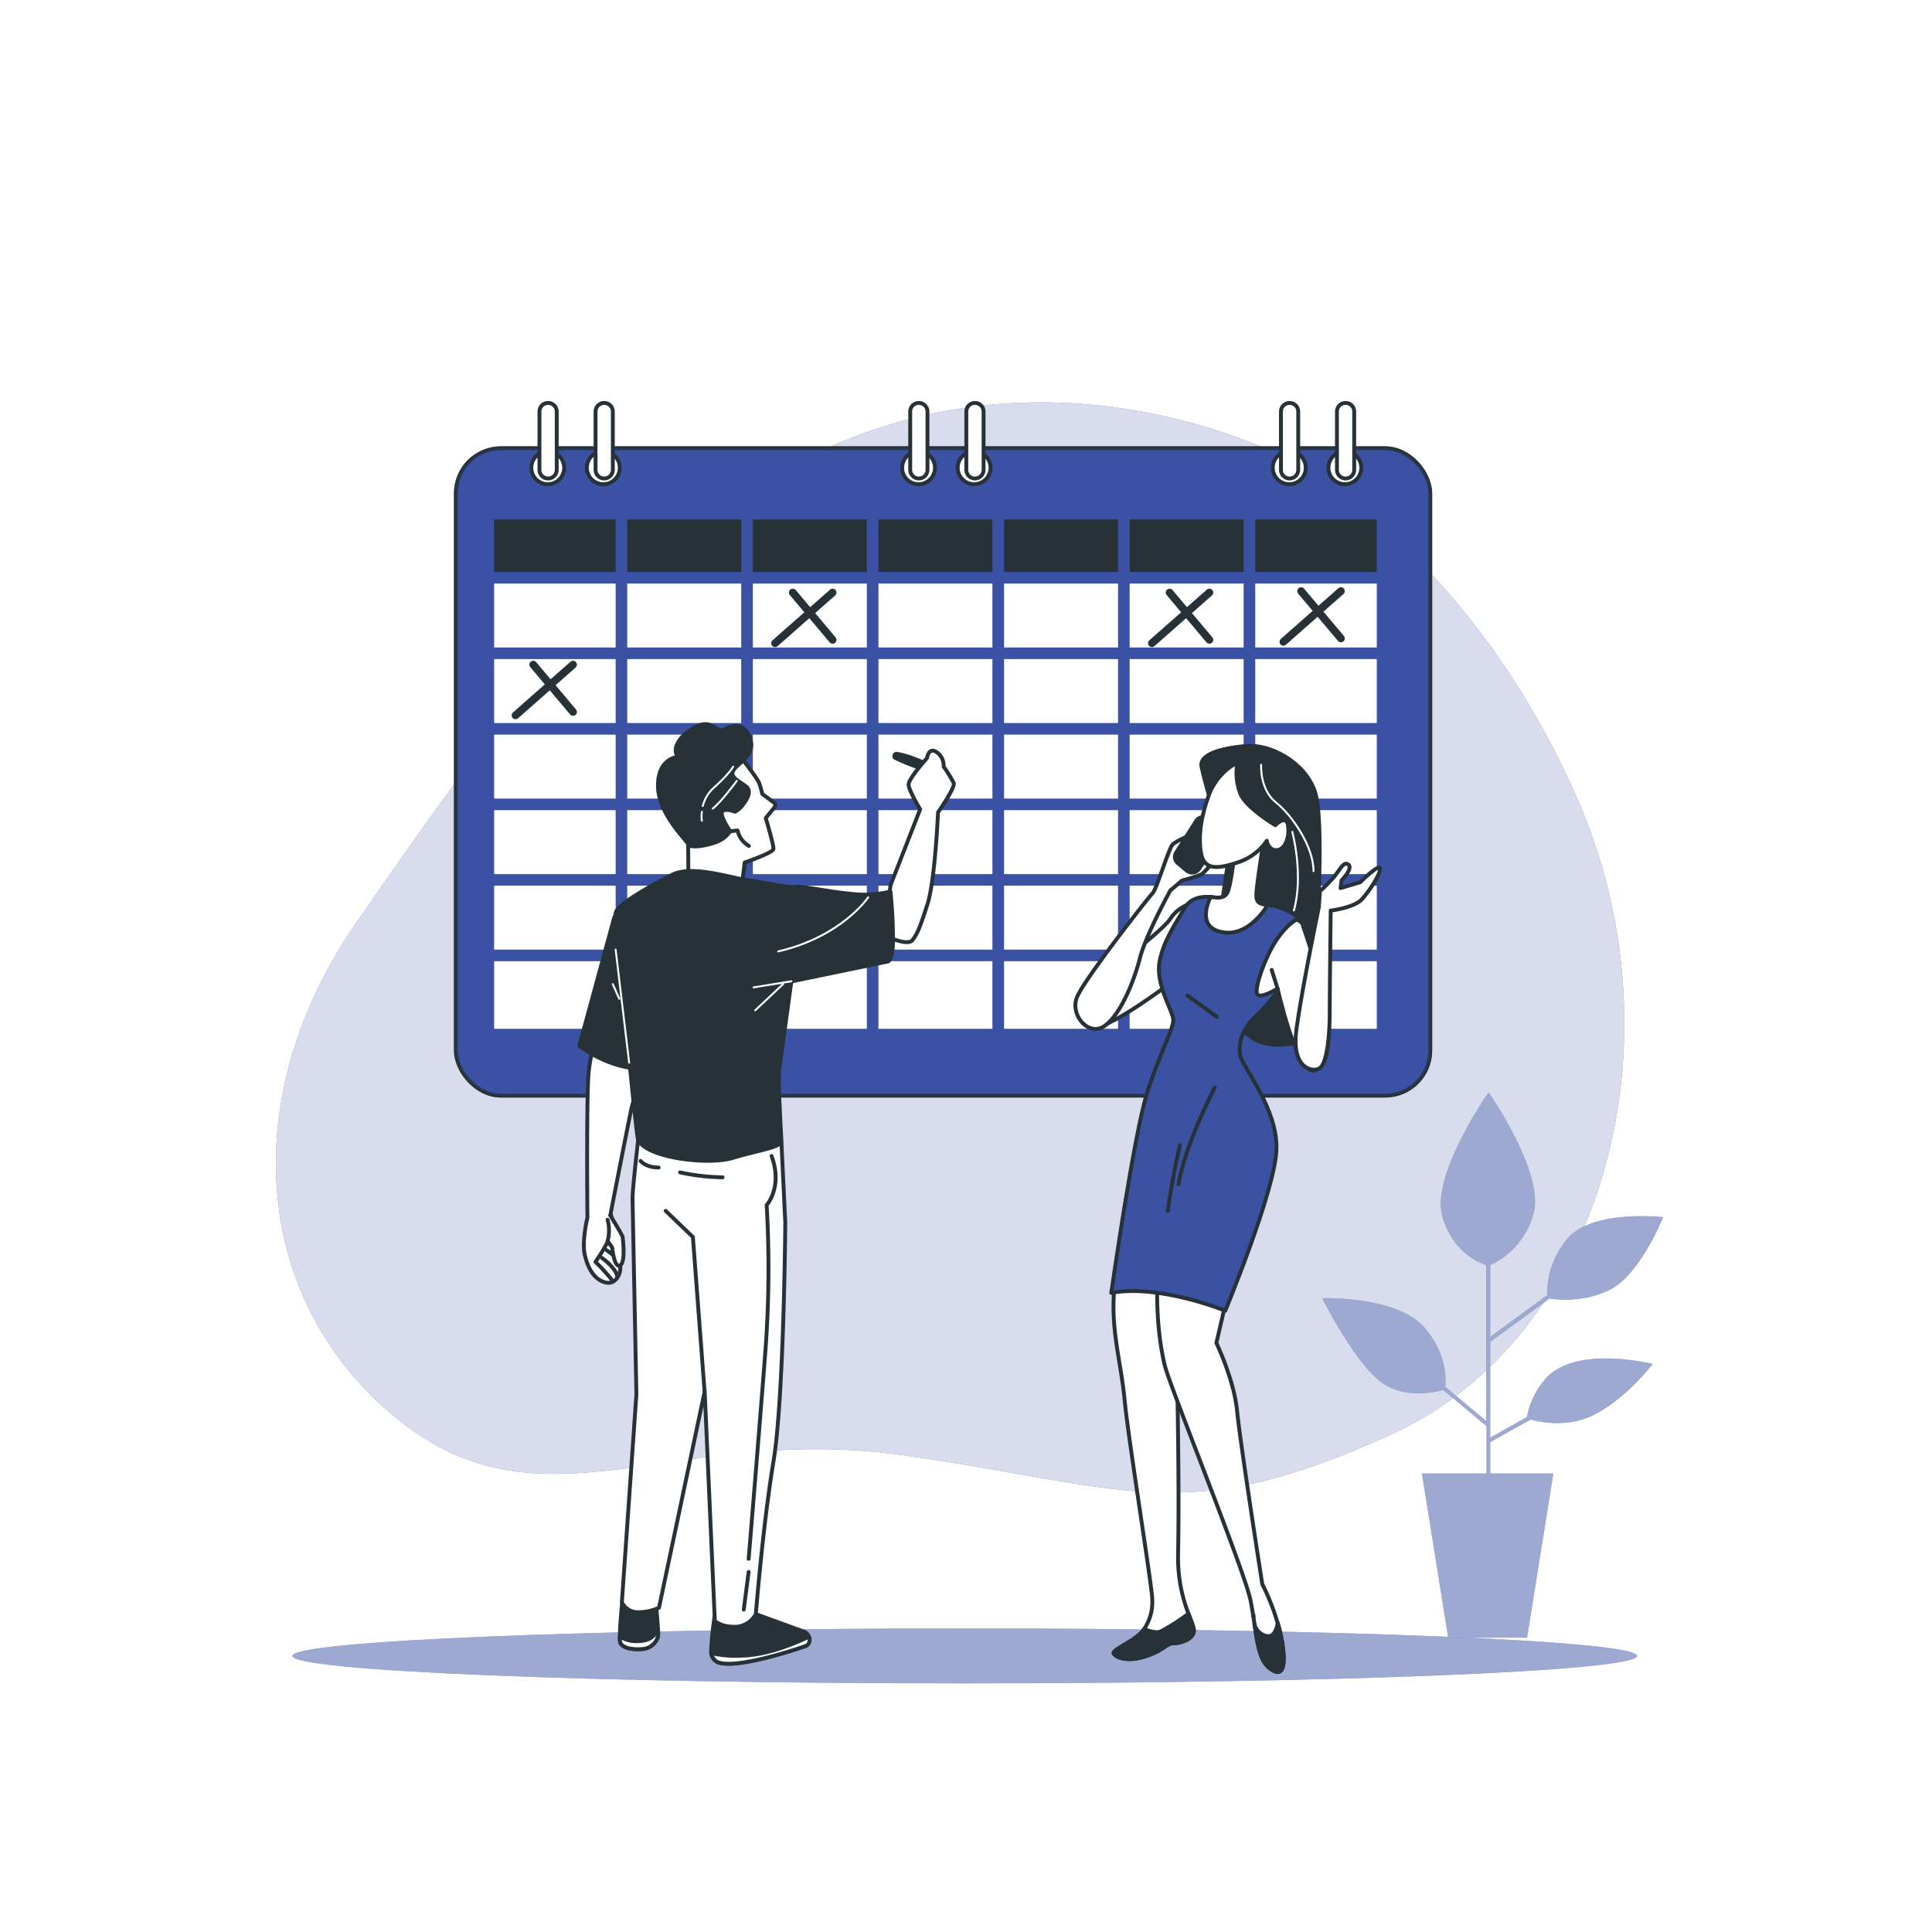 <svg class="animated" id="freepik_stories-events" xmlns="http://www.w3.org/2000/svg" viewBox="0 0 500 500" version="1.1" xmlns:xlink="http://www.w3.org/1999/xlink" xmlns:svgjs="http://svgjs.com/svgjs"><style>svg#freepik_stories-events:not(.animated) .animable {opacity: 0;}svg#freepik_stories-events.animated #freepik--background-simple--inject-22 {animation: 1s 1 forwards cubic-bezier(.36,-0.01,.5,1.38) slideRight;animation-delay: 0s;}svg#freepik_stories-events.animated #freepik--Floor--inject-22 {animation: 1s 1 forwards cubic-bezier(.36,-0.01,.5,1.38) lightSpeedLeft;animation-delay: 0s;}svg#freepik_stories-events.animated #freepik--Plants--inject-22 {animation: 1s 1 forwards cubic-bezier(.36,-0.01,.5,1.38) zoomIn;animation-delay: 0s;}svg#freepik_stories-events.animated #freepik--Calendar--inject-22 {animation: 1s 1 forwards cubic-bezier(.36,-0.01,.5,1.38) slideUp;animation-delay: 0s;}svg#freepik_stories-events.animated #freepik--character-2--inject-22 {animation: 1s 1 forwards cubic-bezier(.36,-0.01,.5,1.38) slideLeft;animation-delay: 0s;}svg#freepik_stories-events.animated #freepik--character-1--inject-22 {animation: 1s 1 forwards cubic-bezier(.36,-0.01,.5,1.38) fadeIn;animation-delay: 0s;}            @keyframes slideRight {                0% {                    opacity: 0;                    transform: translateX(30px);                }                100% {                    opacity: 1;                    transform: translateX(0);                }            }                    @keyframes lightSpeedLeft {              from {                transform: translate3d(-50%, 0, 0) skewX(20deg);                opacity: 0;              }              60% {                transform: skewX(-10deg);                opacity: 1;              }              80% {                transform: skewX(2deg);              }              to {                opacity: 1;                transform: translate3d(0, 0, 0);              }            }                    @keyframes zoomIn {                0% {                    opacity: 0;                    transform: scale(0.5);                }                100% {                    opacity: 1;                    transform: scale(1);                }            }                    @keyframes slideUp {                0% {                    opacity: 0;                    transform: translateY(30px);                }                100% {                    opacity: 1;                    transform: inherit;                }            }                    @keyframes slideLeft {                0% {                    opacity: 0;                    transform: translateX(-30px);                }                100% {                    opacity: 1;                    transform: translateX(0);                }            }                    @keyframes fadeIn {                0% {                    opacity: 0;                }                100% {                    opacity: 1;                }            }        </style><g id="freepik--background-simple--inject-22" class="animable" style="transform-origin: 245.884px 245.211px;"><path d="M334.58,119.45s-52.13-29.16-111.94-7-97.93,79.8-130,125.71-27.19,99,10.43,129.24,71.72.9,130.33,9.16,72.88,19.26,126.89-5.45,76-101,47.66-165S334.58,119.45,334.58,119.45Z" style="fill: rgb(59, 82, 163); transform-origin: 245.884px 245.211px;" id="elrknd2todjvb" class="animable"></path><g id="el22b6luqi7oi"><path d="M334.58,119.45s-52.13-29.16-111.94-7-97.93,79.8-130,125.71-27.19,99,10.43,129.24,71.72.9,130.33,9.16,72.88,19.26,126.89-5.45,76-101,47.66-165S334.58,119.45,334.58,119.45Z" style="fill: rgb(255, 255, 255); opacity: 0.8; transform-origin: 245.884px 245.211px;" class="animable"></path></g></g><g id="freepik--Floor--inject-22" class="animable" style="transform-origin: 249.67px 428.545px;"><path d="M423.67,428.55c0,3.92-77.91,7.1-174,7.1s-174-3.18-174-7.1,77.9-7.11,174-7.11S423.67,424.62,423.67,428.55Z" style="fill: rgb(59, 82, 163); transform-origin: 249.67px 428.545px;" id="el86j745t4mlp" class="animable"></path><g id="elyca6gkdn59k"><path d="M423.67,428.55c0,3.92-77.91,7.1-174,7.1s-174-3.18-174-7.1,77.9-7.11,174-7.11S423.67,424.62,423.67,428.55Z" style="fill: rgb(255, 255, 255); opacity: 0.5; transform-origin: 249.67px 428.545px;" class="animable"></path></g></g><g id="freepik--Plants--inject-22" class="animable" style="transform-origin: 386.3px 353.275px;"><path d="M399.91,356.9a21,21,0,0,0-4.74,9.84l-9.5,5.33V346.88l.18.26L401,336.05c1.91.3,9.26,1.14,16-2.47C424.72,329.39,430.4,315,430.4,315s-18.53-2.09-24.81,5.68a21.53,21.53,0,0,0-5.15,14.5L385.67,346v-18.6a20.57,20.57,0,0,0,11.25-13.58c2.69-10.47-11.66-31.1-11.66-31.1s-14.95,21.23-12,32c2.53,9.12,9.34,12,11.37,12.68v40.35L374,358.88c.24-2.12.43-8.77-5.49-15.44-7.18-8.07-26.31-7.47-26.31-7.47s8.07,16.14,15,21.53c6,4.7,14.3,2.78,16.29,2.22l11.22,9.35v12.26H368l6.8,42.5h20.4l6.8-42.5H385.67v-8.11l10.44-5.85c2.54.7,9.64,2.16,16.36-1.2C420.84,362,427.71,353,427.71,353S407.68,347.93,399.91,356.9Z" style="fill: rgb(59, 82, 163); transform-origin: 386.3px 353.275px;" id="elzphagovr919" class="animable"></path><g id="elwurk2276xxs"><path d="M399.91,356.9a21,21,0,0,0-4.74,9.84l-9.5,5.33V346.88l.18.26L401,336.05c1.91.3,9.26,1.14,16-2.47C424.72,329.39,430.4,315,430.4,315s-18.53-2.09-24.81,5.68a21.53,21.53,0,0,0-5.15,14.5L385.67,346v-18.6a20.57,20.57,0,0,0,11.25-13.58c2.69-10.47-11.66-31.1-11.66-31.1s-14.95,21.23-12,32c2.53,9.12,9.34,12,11.37,12.68v40.35L374,358.88c.24-2.12.43-8.77-5.49-15.44-7.18-8.07-26.31-7.47-26.31-7.47s8.07,16.14,15,21.53c6,4.7,14.3,2.78,16.29,2.22l11.22,9.35v12.26H368l6.8,42.5h20.4l6.8-42.5H385.67v-8.11l10.44-5.85c2.54.7,9.64,2.16,16.36-1.2C420.84,362,427.71,353,427.71,353S407.68,347.93,399.91,356.9Z" style="fill: rgb(255, 255, 255); opacity: 0.5; transform-origin: 386.3px 353.275px;" class="animable"></path></g></g><g id="freepik--Calendar--inject-22" class="animable" style="transform-origin: 244.065px 193.91px;"><rect x="117.99" y="116.01" width="252.15" height="167.53" rx="11.66" style="fill: rgb(59, 82, 163); stroke: rgb(38, 50, 56); stroke-linecap: round; stroke-miterlimit: 10; transform-origin: 244.065px 199.775px;" id="el593xv52lmtl" class="animable"></rect><g id="elkj7wm1t84f"><rect x="117.99" y="116.01" width="252.15" height="167.53" rx="11.66" style="fill: rgb(59, 82, 163); stroke: rgb(38, 50, 56); stroke-linecap: round; stroke-miterlimit: 10; opacity: 0.7; transform-origin: 244.065px 199.775px;" class="animable"></rect></g><rect x="194.84" y="209.67" width="29.5" height="16.55" style="fill: rgb(255, 255, 255); transform-origin: 209.59px 217.945px;" id="el96tqrqa29qt" class="animable"></rect><rect x="194.84" y="229.21" width="29.5" height="16.55" style="fill: rgb(255, 255, 255); transform-origin: 209.59px 237.485px;" id="eldhhmypu60a" class="animable"></rect><rect x="227.34" y="209.67" width="29.5" height="16.55" style="fill: rgb(255, 255, 255); transform-origin: 242.09px 217.945px;" id="ellcdcgfw40ua" class="animable"></rect><rect x="259.85" y="190.12" width="29.5" height="16.55" style="fill: rgb(255, 255, 255); transform-origin: 274.6px 198.395px;" id="elxm4gi3v4qn" class="animable"></rect><rect x="259.85" y="170.57" width="29.5" height="16.55" style="fill: rgb(255, 255, 255); transform-origin: 274.6px 178.845px;" id="el9nis12568q8" class="animable"></rect><rect x="259.85" y="134.44" width="29.5" height="13.58" style="fill: rgb(38, 50, 56); transform-origin: 274.6px 141.23px;" id="elvq7zvjxcau8" class="animable"></rect><rect x="227.34" y="134.44" width="29.5" height="13.58" style="fill: rgb(38, 50, 56); transform-origin: 242.09px 141.23px;" id="eltlt5m93bel" class="animable"></rect><rect x="227.34" y="229.21" width="29.5" height="16.55" style="fill: rgb(255, 255, 255); transform-origin: 242.09px 237.485px;" id="el1mcbbojmzov" class="animable"></rect><rect x="227.34" y="151.02" width="29.5" height="16.55" style="fill: rgb(255, 255, 255); transform-origin: 242.09px 159.295px;" id="el3c6j8fkiz88" class="animable"></rect><rect x="227.34" y="170.57" width="29.5" height="16.55" style="fill: rgb(255, 255, 255); transform-origin: 242.09px 178.845px;" id="el9r80gmj1om" class="animable"></rect><rect x="227.34" y="190.12" width="29.5" height="16.55" style="fill: rgb(255, 255, 255); transform-origin: 242.09px 198.395px;" id="elhqchbojg06j" class="animable"></rect><rect x="259.85" y="229.21" width="29.5" height="16.55" style="fill: rgb(255, 255, 255); transform-origin: 274.6px 237.485px;" id="elhvkidlddep" class="animable"></rect><rect x="127.88" y="151.02" width="31.45" height="16.55" style="fill: rgb(255, 255, 255); transform-origin: 143.605px 159.295px;" id="el3lu47dst9ew" class="animable"></rect><rect x="127.88" y="190.12" width="31.45" height="16.55" style="fill: rgb(255, 255, 255); transform-origin: 143.605px 198.395px;" id="el2onbyqy4nb2" class="animable"></rect><rect x="127.88" y="209.67" width="31.45" height="16.55" style="fill: rgb(255, 255, 255); transform-origin: 143.605px 217.945px;" id="el64nokfs45rw" class="animable"></rect><rect x="127.88" y="170.57" width="31.45" height="16.55" style="fill: rgb(255, 255, 255); transform-origin: 143.605px 178.845px;" id="el0jjnm81sfzyf" class="animable"></rect><rect x="324.86" y="134.44" width="31.45" height="13.58" style="fill: rgb(38, 50, 56); transform-origin: 340.585px 141.23px;" id="elsl195aabsc" class="animable"></rect><rect x="127.88" y="229.21" width="31.45" height="16.55" style="fill: rgb(255, 255, 255); transform-origin: 143.605px 237.485px;" id="elda12o1d52xq" class="animable"></rect><rect x="292.35" y="151.02" width="29.5" height="16.55" style="fill: rgb(255, 255, 255); transform-origin: 307.1px 159.295px;" id="elaxbqi6hrnkb" class="animable"></rect><rect x="259.85" y="209.67" width="29.5" height="16.55" style="fill: rgb(255, 255, 255); transform-origin: 274.6px 217.945px;" id="elnft3cynxcl" class="animable"></rect><rect x="292.35" y="209.67" width="29.5" height="16.55" style="fill: rgb(255, 255, 255); transform-origin: 307.1px 217.945px;" id="eli8hmw5o0ahn" class="animable"></rect><rect x="292.35" y="170.57" width="29.5" height="16.55" style="fill: rgb(255, 255, 255); transform-origin: 307.1px 178.845px;" id="el4bstk3h9lj6" class="animable"></rect><rect x="292.35" y="190.12" width="29.5" height="16.55" style="fill: rgb(255, 255, 255); transform-origin: 307.1px 198.395px;" id="eltd2wm5m8vqc" class="animable"></rect><rect x="292.35" y="229.21" width="29.5" height="16.55" style="fill: rgb(255, 255, 255); transform-origin: 307.1px 237.485px;" id="elnfokbdto93a" class="animable"></rect><rect x="259.85" y="151.02" width="29.5" height="16.55" style="fill: rgb(255, 255, 255); transform-origin: 274.6px 159.295px;" id="elt73id474qh" class="animable"></rect><rect x="324.86" y="229.21" width="31.45" height="16.55" style="fill: rgb(255, 255, 255); transform-origin: 340.585px 237.485px;" id="ela8ks6pmuc5" class="animable"></rect><rect x="292.35" y="134.44" width="29.5" height="13.58" style="fill: rgb(38, 50, 56); transform-origin: 307.1px 141.23px;" id="elraqdjiy57td" class="animable"></rect><rect x="324.86" y="209.67" width="31.45" height="16.55" style="fill: rgb(255, 255, 255); transform-origin: 340.585px 217.945px;" id="elhs64qv67tq5" class="animable"></rect><rect x="292.35" y="248.76" width="29.5" height="17.49" style="fill: rgb(255, 255, 255); transform-origin: 307.1px 257.505px;" id="el3ypv52mq49l" class="animable"></rect><rect x="324.86" y="190.12" width="31.45" height="16.55" style="fill: rgb(255, 255, 255); transform-origin: 340.585px 198.395px;" id="ellsss5pcq75r" class="animable"></rect><rect x="227.34" y="248.76" width="29.5" height="17.49" style="fill: rgb(255, 255, 255); transform-origin: 242.09px 257.505px;" id="elf2l1amt0vik" class="animable"></rect><rect x="259.85" y="248.76" width="29.5" height="17.49" style="fill: rgb(255, 255, 255); transform-origin: 274.6px 257.505px;" id="elo7xeldho9os" class="animable"></rect><rect x="324.86" y="170.57" width="31.45" height="16.55" style="fill: rgb(255, 255, 255); transform-origin: 340.585px 178.845px;" id="eli178espch6q" class="animable"></rect><rect x="324.86" y="248.76" width="31.45" height="17.49" style="fill: rgb(255, 255, 255); transform-origin: 340.585px 257.505px;" id="elcuzm9agfyyt" class="animable"></rect><rect x="127.88" y="248.76" width="31.45" height="17.49" style="fill: rgb(255, 255, 255); transform-origin: 143.605px 257.505px;" id="el94f4droajxf" class="animable"></rect><rect x="324.86" y="151.02" width="31.45" height="16.55" style="fill: rgb(255, 255, 255); transform-origin: 340.585px 159.295px;" id="elnq30dm6g5n" class="animable"></rect><rect x="127.88" y="134.44" width="31.45" height="13.58" style="fill: rgb(38, 50, 56); transform-origin: 143.605px 141.23px;" id="elqmv0273d1" class="animable"></rect><rect x="162.33" y="134.44" width="29.5" height="13.58" style="fill: rgb(38, 50, 56); transform-origin: 177.08px 141.23px;" id="elkd5dkhmdqqf" class="animable"></rect><rect x="162.33" y="209.67" width="29.5" height="16.55" style="fill: rgb(255, 255, 255); transform-origin: 177.08px 217.945px;" id="el4k9rxirmnb" class="animable"></rect><rect x="194.84" y="134.44" width="29.5" height="13.58" style="fill: rgb(38, 50, 56); transform-origin: 209.59px 141.23px;" id="elbb3xnpv5uvv" class="animable"></rect><rect x="194.84" y="170.57" width="29.5" height="16.55" style="fill: rgb(255, 255, 255); transform-origin: 209.59px 178.845px;" id="elooacly2uer" class="animable"></rect><rect x="162.33" y="229.21" width="29.5" height="16.55" style="fill: rgb(255, 255, 255); transform-origin: 177.08px 237.485px;" id="eldodfu8e1uqc" class="animable"></rect><rect x="194.84" y="151.02" width="29.5" height="16.55" style="fill: rgb(255, 255, 255); transform-origin: 209.59px 159.295px;" id="elujggxchig37" class="animable"></rect><rect x="162.33" y="151.02" width="29.5" height="16.55" style="fill: rgb(255, 255, 255); transform-origin: 177.08px 159.295px;" id="elusgrjwgy6jb" class="animable"></rect><rect x="194.84" y="190.12" width="29.5" height="16.55" style="fill: rgb(255, 255, 255); transform-origin: 209.59px 198.395px;" id="el0nyn15hxesj" class="animable"></rect><rect x="162.33" y="190.12" width="29.5" height="16.55" style="fill: rgb(255, 255, 255); transform-origin: 177.08px 198.395px;" id="elgowea8ox7er" class="animable"></rect><rect x="162.33" y="248.76" width="29.5" height="17.49" style="fill: rgb(255, 255, 255); transform-origin: 177.08px 257.505px;" id="elo6y3v16d7kd" class="animable"></rect><rect x="162.33" y="170.57" width="29.5" height="16.55" style="fill: rgb(255, 255, 255); transform-origin: 177.08px 178.845px;" id="elewxy7b0ac6r" class="animable"></rect><rect x="194.84" y="248.76" width="29.5" height="17.49" style="fill: rgb(255, 255, 255); transform-origin: 209.59px 257.505px;" id="ell9om326hzge" class="animable"></rect><circle cx="141.76" cy="121.06" r="4.25" style="fill: rgb(255, 255, 255); stroke: rgb(38, 50, 56); stroke-linecap: round; stroke-miterlimit: 10; transform-origin: 141.76px 121.06px;" id="elwypj9ja2z2" class="animable"></circle><path d="M160.4,121.06a4.26,4.26,0,1,0-4.25,4.25A4.25,4.25,0,0,0,160.4,121.06Z" style="fill: rgb(255, 255, 255); stroke: rgb(38, 50, 56); stroke-linecap: round; stroke-miterlimit: 10; transform-origin: 156.14px 121.05px;" id="eln743voiq9q" class="animable"></path><path d="M141.84,123.83h0a2.23,2.23,0,0,1-2.23-2.23V106.52a2.23,2.23,0,0,1,2.23-2.24h0a2.24,2.24,0,0,1,2.24,2.24V121.6A2.23,2.23,0,0,1,141.84,123.83Z" style="fill: rgb(255, 255, 255); stroke: rgb(38, 50, 56); stroke-linecap: round; stroke-miterlimit: 10; transform-origin: 141.845px 114.055px;" id="eleaytz5gcuqr" class="animable"></path><path d="M156.36,123.83h0a2.23,2.23,0,0,1-2.23-2.23V106.52a2.23,2.23,0,0,1,2.23-2.24h0a2.24,2.24,0,0,1,2.24,2.24V121.6A2.23,2.23,0,0,1,156.36,123.83Z" style="fill: rgb(255, 255, 255); stroke: rgb(38, 50, 56); stroke-linecap: round; stroke-miterlimit: 10; transform-origin: 156.365px 114.055px;" id="elxrp423j9r3d" class="animable"></path><path d="M337.92,121.06a4.26,4.26,0,1,0-4.25,4.25A4.25,4.25,0,0,0,337.92,121.06Z" style="fill: rgb(255, 255, 255); stroke: rgb(38, 50, 56); stroke-linecap: round; stroke-miterlimit: 10; transform-origin: 333.66px 121.05px;" id="elyisiwf5uep" class="animable"></path><circle cx="348.05" cy="121.06" r="4.25" style="fill: rgb(255, 255, 255); stroke: rgb(38, 50, 56); stroke-linecap: round; stroke-miterlimit: 10; transform-origin: 348.05px 121.06px;" id="elrm1xzk4vzsk" class="animable"></circle><path d="M333.74,123.83h0a2.23,2.23,0,0,1-2.23-2.23V106.52a2.23,2.23,0,0,1,2.23-2.24h0a2.24,2.24,0,0,1,2.24,2.24V121.6A2.23,2.23,0,0,1,333.74,123.83Z" style="fill: rgb(255, 255, 255); stroke: rgb(38, 50, 56); stroke-linecap: round; stroke-miterlimit: 10; transform-origin: 333.745px 114.055px;" id="elqh4gx36at2g" class="animable"></path><path d="M348.27,123.83h0A2.23,2.23,0,0,1,346,121.6V106.52a2.24,2.24,0,0,1,2.24-2.24h0a2.23,2.23,0,0,1,2.23,2.24V121.6A2.23,2.23,0,0,1,348.27,123.83Z" style="fill: rgb(255, 255, 255); stroke: rgb(38, 50, 56); stroke-linecap: round; stroke-miterlimit: 10; transform-origin: 348.235px 114.055px;" id="elay4ijo1cy7t" class="animable"></path><circle cx="237.72" cy="121.06" r="4.25" style="fill: rgb(255, 255, 255); stroke: rgb(38, 50, 56); stroke-linecap: round; stroke-miterlimit: 10; transform-origin: 237.72px 121.06px;" id="el0fh7ewm6smpa" class="animable"></circle><circle cx="252.1" cy="121.06" r="4.25" style="fill: rgb(255, 255, 255); stroke: rgb(38, 50, 56); stroke-linecap: round; stroke-miterlimit: 10; transform-origin: 252.1px 121.06px;" id="el1lq7fqf72z1" class="animable"></circle><path d="M237.79,123.83h0a2.23,2.23,0,0,1-2.23-2.23V106.52a2.23,2.23,0,0,1,2.23-2.24h0a2.24,2.24,0,0,1,2.24,2.24V121.6A2.23,2.23,0,0,1,237.79,123.83Z" style="fill: rgb(255, 255, 255); stroke: rgb(38, 50, 56); stroke-linecap: round; stroke-miterlimit: 10; transform-origin: 237.795px 114.055px;" id="elby4tt7ugo8a" class="animable"></path><path d="M252.31,123.83h0a2.23,2.23,0,0,1-2.23-2.23V106.52a2.23,2.23,0,0,1,2.23-2.24h0a2.24,2.24,0,0,1,2.24,2.24V121.6A2.23,2.23,0,0,1,252.31,123.83Z" style="fill: rgb(255, 255, 255); stroke: rgb(38, 50, 56); stroke-linecap: round; stroke-miterlimit: 10; transform-origin: 252.315px 114.055px;" id="el7uyop3tief7" class="animable"></path><line x1="148.3" y1="172.01" x2="133.42" y2="185.13" style="fill: none; stroke: rgb(38, 50, 56); stroke-linecap: round; stroke-linejoin: round; stroke-width: 2px; transform-origin: 140.86px 178.57px;" id="elp899zlopr3h" class="animable"></line><line x1="138" y1="172.01" x2="148.3" y2="184.25" style="fill: none; stroke: rgb(38, 50, 56); stroke-linecap: round; stroke-linejoin: round; stroke-width: 2px; transform-origin: 143.15px 178.13px;" id="el2ezph44egv" class="animable"></line><line x1="312.99" y1="153.35" x2="298.11" y2="166.46" style="fill: none; stroke: rgb(38, 50, 56); stroke-linecap: round; stroke-linejoin: round; stroke-width: 2px; transform-origin: 305.55px 159.905px;" id="el5lrb7y2zta" class="animable"></line><line x1="302.69" y1="153.35" x2="312.99" y2="165.59" style="fill: none; stroke: rgb(38, 50, 56); stroke-linecap: round; stroke-linejoin: round; stroke-width: 2px; transform-origin: 307.84px 159.47px;" id="elkqt0ygjru3" class="animable"></line><line x1="215.48" y1="153.35" x2="200.59" y2="166.46" style="fill: none; stroke: rgb(38, 50, 56); stroke-linecap: round; stroke-linejoin: round; stroke-width: 2px; transform-origin: 208.035px 159.905px;" id="elc7d87nx1289" class="animable"></line><line x1="205.17" y1="153.35" x2="215.48" y2="165.59" style="fill: none; stroke: rgb(38, 50, 56); stroke-linecap: round; stroke-linejoin: round; stroke-width: 2px; transform-origin: 210.325px 159.47px;" id="elql19mav29s" class="animable"></line><line x1="347.03" y1="152.98" x2="332.14" y2="166.1" style="fill: none; stroke: rgb(38, 50, 56); stroke-linecap: round; stroke-linejoin: round; stroke-width: 2px; transform-origin: 339.585px 159.54px;" id="elevecibflg7d" class="animable"></line><line x1="336.72" y1="152.98" x2="347.03" y2="165.22" style="fill: none; stroke: rgb(38, 50, 56); stroke-linecap: round; stroke-linejoin: round; stroke-width: 2px; transform-origin: 341.875px 159.1px;" id="elairos4b163" class="animable"></line></g><g id="freepik--character-2--inject-22" class="animable" style="transform-origin: 317.723px 312.859px;"><path d="M291.79,308.18s-3.09,17.34-3.56,27.32,1.9,17.1,2.85,27.08,7.12,48.22,7.12,51.31a12.45,12.45,0,0,1-2.37,8.08c-1.9,2.61-8.08,5-7.6,5.93s3.32,2.38,8.31.72,5.23-3.33,7.13-3.33,5.94-1.19,5.22-4-4.24-8.78-4-19.24c.47-24.23-.72-66-.72-66l7.6-23.28Z" style="fill: rgb(255, 255, 255); stroke: rgb(38, 50, 56); stroke-linecap: round; stroke-linejoin: round; transform-origin: 299.97px 368.779px;" id="ely7w0nexuoda" class="animable"></path><path d="M296.09,421.58l-.26.39c-1.9,2.61-8.08,5-7.6,5.93s3.32,2.38,8.31.72,5.23-3.33,7.13-3.33,5.94-1.19,5.22-4c-.22-.9-.73-2.11-1.31-3.67a51.65,51.65,0,0,1-7.24,4.62C299.21,422.66,297.53,422.19,296.09,421.58Z" style="fill: rgb(38, 50, 56); stroke: rgb(38, 50, 56); stroke-linecap: round; stroke-linejoin: round; transform-origin: 298.589px 423.499px;" id="elch7g702vqhq" class="animable"></path><path d="M312.86,205.78s-1.12-3.82-1.89-7.22,5-4.87,11.33-5.5,15.28,4.09,17.92,11.59.42,35.26.69,41.32.87,22.85-5.28,23.9-12.62,1.46-18-9.08.52-38.26,1.16-43.83-5.61-10.37-5.61-10.37Z" style="fill: rgb(38, 50, 56); stroke: rgb(38, 50, 56); stroke-linecap: round; stroke-linejoin: round; transform-origin: 326.214px 231.691px;" id="elt3ws1f8j9u" class="animable"></path><path d="M326.38,197.9s-.42,6.36,3.82,9.75,9.74,11.44,9.74,17.8" style="fill: none; stroke: rgb(255, 255, 255); stroke-linecap: round; stroke-linejoin: round; stroke-width: 0.5px; transform-origin: 333.154px 211.675px;" id="elwi5i4u0mmpa" class="animable"></path><path d="M334.44,215.28s3,11,.42,20.34" style="fill: none; stroke: rgb(255, 255, 255); stroke-linecap: round; stroke-linejoin: round; stroke-width: 0.5px; transform-origin: 335.174px 225.45px;" id="elsougpxg5lid" class="animable"></path><path d="M301.81,311.16s-5,22.6-.39,42.13c1.26,5.34,20.69,53.24,22.22,60.9s1.53,14.56,4.6,17.24,5,1.53,3.44-7.28a58.16,58.16,0,0,0-5-14.17s-5.75-36.77-6.52-44.81-5.36-17.62-5.36-17.62l7.28-31.41Z" style="fill: rgb(255, 255, 255); stroke: rgb(38, 50, 56); stroke-linecap: round; stroke-linejoin: round; transform-origin: 315.85px 371.932px;" id="el2yrkiekjgwb" class="animable"></path><path d="M330.69,420c-.37,2-1.17,3.73-2.84,3.4a4.05,4.05,0,0,1-3.2-3.13c.75,5.06,1.36,9.23,3.59,11.17,3.06,2.68,5,1.53,3.44-7.28A37.52,37.52,0,0,0,330.69,420Z" style="fill: rgb(38, 50, 56); stroke: rgb(38, 50, 56); stroke-linecap: round; stroke-linejoin: round; transform-origin: 328.441px 426.357px;" id="el2wf36y9mzhf" class="animable"></path><path d="M324.41,418l-.09,0c0,.18.05.36.08.53A5.3,5.3,0,0,1,324.41,418Z" style="fill: rgb(38, 50, 56); stroke: rgb(38, 50, 56); stroke-linecap: round; stroke-linejoin: round; transform-origin: 324.365px 418.265px;" id="eli60yb52xhp" class="animable"></path><path d="M308.74,233.69a9.8,9.8,0,0,0-5.86,4.08c-2,3.31-20.63,17.32-22.41,18.84s-1.53,9.17,3,9.17,19.87-11.71,19.87-11.71,4.58-5.61,6.11-10.7S312.05,234.2,308.74,233.69Z" style="fill: rgb(255, 255, 255); stroke: rgb(38, 50, 56); stroke-linecap: round; stroke-linejoin: round; transform-origin: 295.177px 249.735px;" id="elddtkg7lt8k7" class="animable"></path><path d="M313.83,220.71c-1.78,0-3.54,4.18-3.54,4.18l-1.68.25c1.51-1.79,3.44-4.43,3.44-4.43,1.52-2.55,1-6.37,0-6.11s-7.64,2.8-8.66,4.07-4.08,11.46-5.09,12.48-17.83,22.41-19.61,27,3.05,10.19,7.13,7.39S293.46,254.07,295,248s7.9-17.58,7.9-17.58,1.48-1.2,3-2.54a46,46,0,0,0,4.9-1.53c1-.51,3.82-4.08,3.82-4.08S315.61,220.71,313.83,220.71Z" style="fill: rgb(255, 255, 255); stroke: rgb(38, 50, 56); stroke-linecap: round; stroke-linejoin: round; transform-origin: 296.602px 240.439px;" id="eldgy3k90vlur" class="animable"></path><path d="M309.55,212.47l-5.16,8.18a2.12,2.12,0,0,0,.45,2.77l2.35,1.93a2.12,2.12,0,0,0,3.1-.46l5.47-8.11a2.13,2.13,0,0,0-.49-2.89l-2.66-2A2.12,2.12,0,0,0,309.55,212.47Z" style="fill: rgb(38, 50, 56); stroke: rgb(38, 50, 56); stroke-linecap: round; stroke-linejoin: round; transform-origin: 310.092px 218.65px;" id="elqsr1jwprokg" class="animable"></path><path d="M327.22,216.19s-1.49,9.55-1.91,13.2-.31,4.44,2.76,4.79,8.14,1.91,10.13,6.61-9.57,18.93-13,22S320.24,270,321,273.24s9.73,13.72,9.34,24.35-13.24,41.62-13.24,41.62-17.13-6.94-29.5-4.62c0,0,5.84-41.06,9.31-51.88s7-16.68,6.72-19-4.6-9.09-3.55-14.81,4.74-10.73,6.46-13.84,5.41-3.07,6.75-2.92,3.24.57,4.19-.88,1.8-8.93,1.8-8.93Z" style="fill: rgb(59, 82, 163); stroke: rgb(38, 50, 56); stroke-linecap: round; stroke-linejoin: round; transform-origin: 313.014px 277.7px;" id="elnq1kmyf7st" class="animable"></path><line x1="307.32" y1="257.65" x2="314.94" y2="263.16" style="fill: none; stroke: rgb(38, 50, 56); stroke-linecap: round; stroke-linejoin: round; transform-origin: 311.13px 260.405px;" id="el528ktp5l9ml" class="animable"></line><path d="M314.37,281.47s-7.64,14.58-9.37,25" style="fill: none; stroke: rgb(38, 50, 56); stroke-linecap: round; stroke-linejoin: round; transform-origin: 309.685px 293.97px;" id="el44z02oaj44i" class="animable"></path><path d="M305.35,296.4s-2.09,9-3.13,17" style="fill: none; stroke: rgb(38, 50, 56); stroke-linecap: round; stroke-linejoin: round; transform-origin: 303.785px 304.9px;" id="el3pc7c10kqgv" class="animable"></path><path d="M335.48,238s-2.55,1.28-5.35,5.61-5.35,11.71-4.84,13.49,5.35-1.27,5.35-1.27,5.11,22.91,9.67,21.14c9.17-3.57-3.05-37.18-3.05-37.18S337.26,238.53,335.48,238Z" style="fill: rgb(255, 255, 255); stroke: rgb(38, 50, 56); stroke-linecap: round; stroke-linejoin: round; transform-origin: 334.473px 257.534px;" id="elga5aa1cl8tl" class="animable"></path><path d="M315.79,241.13c-5.18-1.28-3.8-6.22-2.51-9h.05c1.35.16,3.24.57,4.19-.88s1.8-8.93,1.8-8.93l7.9-6.09s-1.49,9.55-1.91,13.2-.31,4.44,2.76,4.79C328.07,234.18,323.17,243,315.79,241.13Z" style="fill: rgb(255, 255, 255); stroke: rgb(38, 50, 56); stroke-linecap: round; stroke-linejoin: round; transform-origin: 320.08px 228.81px;" id="elxw4o4wc8hrd" class="animable"></path><path d="M320.23,197.49a14.69,14.69,0,0,0,.83,8.07c1.71,3.7,9,8,9,8s2.87-3,3.29.19-.93,6.31-3.06,6.26-2.44-2.42-2.44-2.42a14.56,14.56,0,0,1-7.86,5.71c-5.66,1.87-8.54,1.54-9.21-2.81s.11-9.33,2.09-14.74S319.44,197.59,320.23,197.49Z" style="fill: rgb(255, 255, 255); stroke: rgb(38, 50, 56); stroke-linecap: round; stroke-linejoin: round; transform-origin: 321.986px 210.935px;" id="el4iia0vsm6d" class="animable"></path><path d="M341.33,234.71l.26-4.07a41.25,41.25,0,0,0,3.56-3.57c1.53-1.78,2.55-4.33,3.82-3.31s-1.78,4.08-1.78,4.08l-.26,2,5.1-1.52s4.84-4.84,5.09-3.57-2.55,5.6-4.58,7.9-8.15,3-8.15,3-.26,20.37-.26,26.49-.76,13-2.54,14.26-7.39.25-6.11-9.68S341.33,234.71,341.33,234.71Z" style="fill: rgb(255, 255, 255); stroke: rgb(38, 50, 56); stroke-linecap: round; stroke-linejoin: round; transform-origin: 346.214px 250.179px;" id="elzwqtof70df" class="animable"></path><line x1="330.64" y1="255.85" x2="329.11" y2="251.01" style="fill: none; stroke: rgb(38, 50, 56); stroke-linecap: round; stroke-linejoin: round; transform-origin: 329.875px 253.43px;" id="el58r33lp426" class="animable"></line></g><g id="freepik--character-1--inject-22" class="animable" style="transform-origin: 198.393px 308.993px;"><path d="M191.4,195.53s4.59,5.82,5.06,7.1a24.09,24.09,0,0,1,.82,2.85l3,2.22a.85.85,0,0,1,.16,1.23l-2.27,2.79s2.11,7,2,8-7.44,3.49-7.44,3.49l-.68,5.36-13.9-.18-.05-9.93-5.55-13S177.52,196.08,191.4,195.53Z" style="fill: rgb(255, 255, 255); stroke: rgb(38, 50, 56); stroke-linecap: round; stroke-linejoin: round; transform-origin: 186.592px 212.05px;" id="el7614cq0o3ax" class="animable"></path><path d="M189,215.12l1.87-.2a6.25,6.25,0,0,0,2.94,4" style="fill: rgb(255, 255, 255); stroke: rgb(38, 50, 56); stroke-linecap: round; stroke-linejoin: round; transform-origin: 191.405px 216.92px;" id="elhqqcj9ff07" class="animable"></path><path d="M175.5,195.86s-5.25.25-5.22,7.52,7.39,14,7.79,15.07,4.34.57,7.11-.46a7.27,7.27,0,0,0,3.79-2.87s-2.65-3.86-2.11-5,3.38-.05,3.38-.05a6.74,6.74,0,0,0,1.68-1.35c.48-.67,3.05-3.56,1.27-5.08s-4.55-2.44-3.32-4.36,5.63-3.79,4.34-7.92-4.17-4-6.57-2.65-3.06-3-7.73-.53S173.93,194.26,175.5,195.86Z" style="fill: rgb(38, 50, 56); stroke: rgb(38, 50, 56); stroke-linecap: round; stroke-linejoin: round; transform-origin: 182.362px 203.226px;" id="el1wa9grczfpu" class="animable"></path><path d="M181.64,210.1a9.06,9.06,0,0,0,0,2.32" style="fill: none; stroke: rgb(255, 255, 255); stroke-linecap: round; stroke-linejoin: round; stroke-width: 0.5px; transform-origin: 181.603px 211.26px;" id="elfeazv8dw4vw" class="animable"></path><path d="M189.74,198.42s-1,1.85-5,5.44a9.48,9.48,0,0,0-2.86,4.73" style="fill: none; stroke: rgb(255, 255, 255); stroke-linecap: round; stroke-linejoin: round; stroke-width: 0.5px; transform-origin: 185.81px 203.505px;" id="elk9yfdvnch1" class="animable"></path><path d="M190.68,202.09s-4.07,5.52-6.21,7.16" style="fill: none; stroke: rgb(255, 255, 255); stroke-linecap: round; stroke-linejoin: round; stroke-width: 0.5px; transform-origin: 187.575px 205.67px;" id="ela5k1hid8awo" class="animable"></path><path d="M231.69,196.14a55.16,55.16,0,0,0,13,4.36s-6.41-4.34-12.61-5.42C231.51,195,231.2,195.89,231.69,196.14Z" style="fill: rgb(38, 50, 56); stroke: rgb(38, 50, 56); stroke-linecap: round; stroke-linejoin: round; transform-origin: 238.068px 197.787px;" id="elm60dxgh4dc" class="animable"></path><path d="M230.5,229l7.64-19.56s-3-4.93-3-6.42,4.78-6.85,4.78-6.85.39-2.91,2.47-1.52a4.22,4.22,0,0,1,1.82,3.74,38.62,38.62,0,0,1,2.61,4.23c.48,1.16-4.06,7.61-4.06,7.61S242,228,240,234.11s-2.5,7.38-3.83,9.17-7.65-1.36-7.65-1.36Z" style="fill: rgb(255, 255, 255); stroke: rgb(38, 50, 56); stroke-linecap: round; stroke-linejoin: round; transform-origin: 237.688px 219.052px;" id="elgw4x9le44am" class="animable"></path><path d="M195.57,417.72,208,422.24a2.21,2.21,0,0,1,1.3,3,1.47,1.47,0,0,1-.83.73c-1.58.57-18,6.2-22.79,4.17a3,3,0,0,1-1.65-2.63,83.13,83.13,0,0,1,1.21-11S191.34,419.4,195.57,417.72Z" style="fill: rgb(38, 50, 56); stroke: rgb(38, 50, 56); stroke-linecap: round; stroke-linejoin: round; transform-origin: 196.763px 423.545px;" id="elokl12wexh4g" class="animable"></path><path d="M209.32,425.25a2,2,0,0,0,.05-1.69c-3.44,1.67-10.75,4.8-17.41,4.92a27.12,27.12,0,0,1-7.88-.67,3.1,3.1,0,0,0,1.62,2.34c4.82,2,21.21-3.6,22.79-4.17A1.47,1.47,0,0,0,209.32,425.25Z" style="fill: rgb(255, 255, 255); stroke: rgb(38, 50, 56); stroke-linecap: round; stroke-linejoin: round; transform-origin: 196.807px 427.07px;" id="el0zxivvgxfg9g" class="animable"></path><path d="M161.11,413.94s-1.12,10.31-.52,11.33,2.39,1.71,5.47,1.51a4.5,4.5,0,0,0,4.2-3.17c.28-.74-.44-7.48-.46-8.66S161.11,413.94,161.11,413.94Z" style="fill: rgb(38, 50, 56); stroke: rgb(38, 50, 56); stroke-linecap: round; stroke-linejoin: round; transform-origin: 165.369px 420.373px;" id="elssvyxenqem" class="animable"></path><path d="M170.29,421.68c-.95,1.83-2.16,3-5.3,3.06a8,8,0,0,1-4.58-1.22,4.89,4.89,0,0,0,.18,1.75c.61,1,2.39,1.71,5.47,1.51a4.5,4.5,0,0,0,4.2-3.17A8.06,8.06,0,0,0,170.29,421.68Z" style="fill: rgb(255, 255, 255); stroke: rgb(38, 50, 56); stroke-linecap: round; stroke-linejoin: round; transform-origin: 165.364px 424.247px;" id="elaq5fr4zpx1q" class="animable"></path><path d="M202.22,295.31a41.76,41.76,0,0,1-9.17,3.27l-27.57-6.37s-1.83,15.46-1.78,18.12,1,50.53,1,50.53l-3.76,53.8a4.59,4.59,0,0,0,4.31,2.58,12.87,12.87,0,0,0,5.3-1.17l11.82-56L185,419.52s1.63,1.57,5.35,1.49a6.18,6.18,0,0,0,5.26-3.29s1.83-23,4.56-39.46,3.06-61.77,3.06-61.77Z" style="fill: rgb(255, 255, 255); stroke: rgb(38, 50, 56); stroke-linecap: round; stroke-linejoin: round; transform-origin: 182.085px 356.611px;" id="el6xz7jel541l" class="animable"></path><path d="M176,303.42a56.27,56.27,0,0,0,11,1.27" style="fill: none; stroke: rgb(38, 50, 56); stroke-linecap: round; stroke-linejoin: round; transform-origin: 181.5px 304.055px;" id="el0hyncscd5v6" class="animable"></path><path d="M165.78,300.45s1.28,1.7,4.67,1.7" style="fill: none; stroke: rgb(38, 50, 56); stroke-linecap: round; stroke-linejoin: round; transform-origin: 168.115px 301.3px;" id="el2q5m3q75x88" class="animable"></path><path d="M193.75,403.42s2.54-30.51,4.24-52.54a286.5,286.5,0,0,0,.42-39s4.24-4.66,1.27-12.71" style="fill: none; stroke: rgb(38, 50, 56); stroke-linecap: round; stroke-linejoin: round; transform-origin: 197.243px 351.295px;" id="el6q7mp3xwrwa" class="animable"></path><line x1="193.75" y1="406.81" x2="192.48" y2="416.56" style="fill: none; stroke: rgb(38, 50, 56); stroke-linecap: round; stroke-linejoin: round; transform-origin: 193.115px 411.685px;" id="el1a9jgvit6xy" class="animable"></line><polyline points="182.34 360.08 179.32 320.14 172.27 313.36" style="fill: none; stroke: rgb(38, 50, 56); stroke-linecap: round; stroke-linejoin: round; transform-origin: 177.305px 336.72px;" id="elyhqrgg9ewg" class="animable"></polyline><path d="M167.57,273.39a2.2,2.2,0,0,0-.87-2.5c-3.06-2.07-10.48-6.33-12.85-.72a36.09,36.09,0,0,0-1.44,6.72c-.66,4.49-.42,34.89-.39,38a2.07,2.07,0,0,1-.06.5c-.26,1.19-1.35,6.39-.59,9.49.85,3.53,2.48,6.25,5.25,7s4.28-2.45,3.85-4.41.6-3.48.17-5.44c-.35-1.58-1.85-5.71-2.42-7.24a2.26,2.26,0,0,1-.1-1.18c.78-4,5.15-26.43,5.48-27.51S166.49,276.88,167.57,273.39Z" style="fill: rgb(255, 255, 255); stroke: rgb(38, 50, 56); stroke-linecap: round; stroke-linejoin: round; transform-origin: 159.39px 299.689px;" id="elce30ky18luu" class="animable"></path><path d="M155.79,325.55s3.53,2.47,3.94,4.75" style="fill: none; stroke: rgb(38, 50, 56); stroke-linecap: round; stroke-linejoin: round; transform-origin: 157.76px 327.925px;" id="elllzi8uvr4cs" class="animable"></path><path d="M156.91,323.5s2.8,1.83,3.55,3.27" style="fill: none; stroke: rgb(38, 50, 56); stroke-linecap: round; stroke-linejoin: round; transform-origin: 158.685px 325.135px;" id="eloxop27goneh" class="animable"></path><path d="M157.42,321.43l1,1.38s.5,5.5,2.06,4.68.64-7.49.64-7.49-.79-1.63-3.23-5.52" style="fill: rgb(255, 255, 255); stroke: rgb(38, 50, 56); stroke-linecap: round; stroke-linejoin: round; transform-origin: 159.405px 321.027px;" id="el7uh3xcpfjem" class="animable"></path><path d="M157.24,315.68a10.48,10.48,0,0,1-.14,6,47.61,47.61,0,0,1-3,4.9,46.53,46.53,0,0,1,4.11,4.48" style="fill: none; stroke: rgb(38, 50, 56); stroke-linecap: round; stroke-linejoin: round; transform-origin: 156.155px 323.37px;" id="elx2dihomkm1" class="animable"></path><path d="M159,237.31l-9.07,33.33s7.59,6.15,17,6L173,245S166.22,229.77,159,237.31Z" style="fill: rgb(38, 50, 56); stroke: rgb(38, 50, 56); stroke-linecap: round; stroke-linejoin: round; transform-origin: 161.465px 255.929px;" id="elrxl0wt0zmy" class="animable"></path><path d="M174,226.38S160.68,233,159.43,236c-1,2.5,2.06,20.2,2.12,23.31s2.72,29.83,3.44,35,18,7.37,24.58,5.38,12.69-2.75,12.65-4.41-.92-15.72-.56-18.41S204.81,254,204.81,254l25.11-5.2s1.16-.7,1.19-5.24a122.85,122.85,0,0,0-.66-12.83,28.9,28.9,0,0,1-9.94.62c-6.06-.54-13.24-2.17-14.52-1.81s-10-1.46-12.87-1.82C189.13,227.18,179,223.8,174,226.38Z" style="fill: rgb(38, 50, 56); stroke: rgb(38, 50, 56); stroke-linecap: round; stroke-linejoin: round; transform-origin: 195.17px 262.918px;" id="elf86pr1kuh75" class="animable"></path><line x1="162.82" y1="275.03" x2="159.33" y2="245.76" style="fill: none; stroke: rgb(255, 255, 255); stroke-linecap: round; stroke-linejoin: round; stroke-width: 0.5px; transform-origin: 161.075px 260.395px;" id="el5g0yg3mkpg" class="animable"></line><line x1="160.28" y1="258.5" x2="158.58" y2="254.69" style="fill: none; stroke: rgb(255, 255, 255); stroke-linecap: round; stroke-linejoin: round; stroke-width: 0.5px; transform-origin: 159.43px 256.595px;" id="el6wtl08j9pt" class="animable"></line><line x1="204.81" y1="253.95" x2="195.02" y2="255.53" style="fill: none; stroke: rgb(255, 255, 255); stroke-linecap: round; stroke-linejoin: round; stroke-width: 0.5px; transform-origin: 199.915px 254.74px;" id="eln39e0n7r5y" class="animable"></line><line x1="202.65" y1="254.69" x2="195.45" y2="261.47" style="fill: none; stroke: rgb(255, 255, 255); stroke-linecap: round; stroke-linejoin: round; stroke-width: 0.5px; transform-origin: 199.05px 258.08px;" id="el46c01x3tcd2" class="animable"></line><path d="M224.68,232.23s-6.78,10.17-23.3,14" style="fill: none; stroke: rgb(255, 255, 255); stroke-linecap: round; stroke-linejoin: round; stroke-width: 0.5px; transform-origin: 213.03px 239.23px;" id="elvekovg445m" class="animable"></path></g><defs>     <filter id="active" height="200%">         <feMorphology in="SourceAlpha" result="DILATED" operator="dilate" radius="2"></feMorphology>                <feFlood flood-color="#32DFEC" flood-opacity="1" result="PINK"></feFlood>        <feComposite in="PINK" in2="DILATED" operator="in" result="OUTLINE"></feComposite>        <feMerge>            <feMergeNode in="OUTLINE"></feMergeNode>            <feMergeNode in="SourceGraphic"></feMergeNode>        </feMerge>    </filter>    <filter id="hover" height="200%">        <feMorphology in="SourceAlpha" result="DILATED" operator="dilate" radius="2"></feMorphology>                <feFlood flood-color="#ff0000" flood-opacity="0.5" result="PINK"></feFlood>        <feComposite in="PINK" in2="DILATED" operator="in" result="OUTLINE"></feComposite>        <feMerge>            <feMergeNode in="OUTLINE"></feMergeNode>            <feMergeNode in="SourceGraphic"></feMergeNode>        </feMerge>            <feColorMatrix type="matrix" values="0   0   0   0   0                0   1   0   0   0                0   0   0   0   0                0   0   0   1   0 "></feColorMatrix>    </filter></defs></svg>